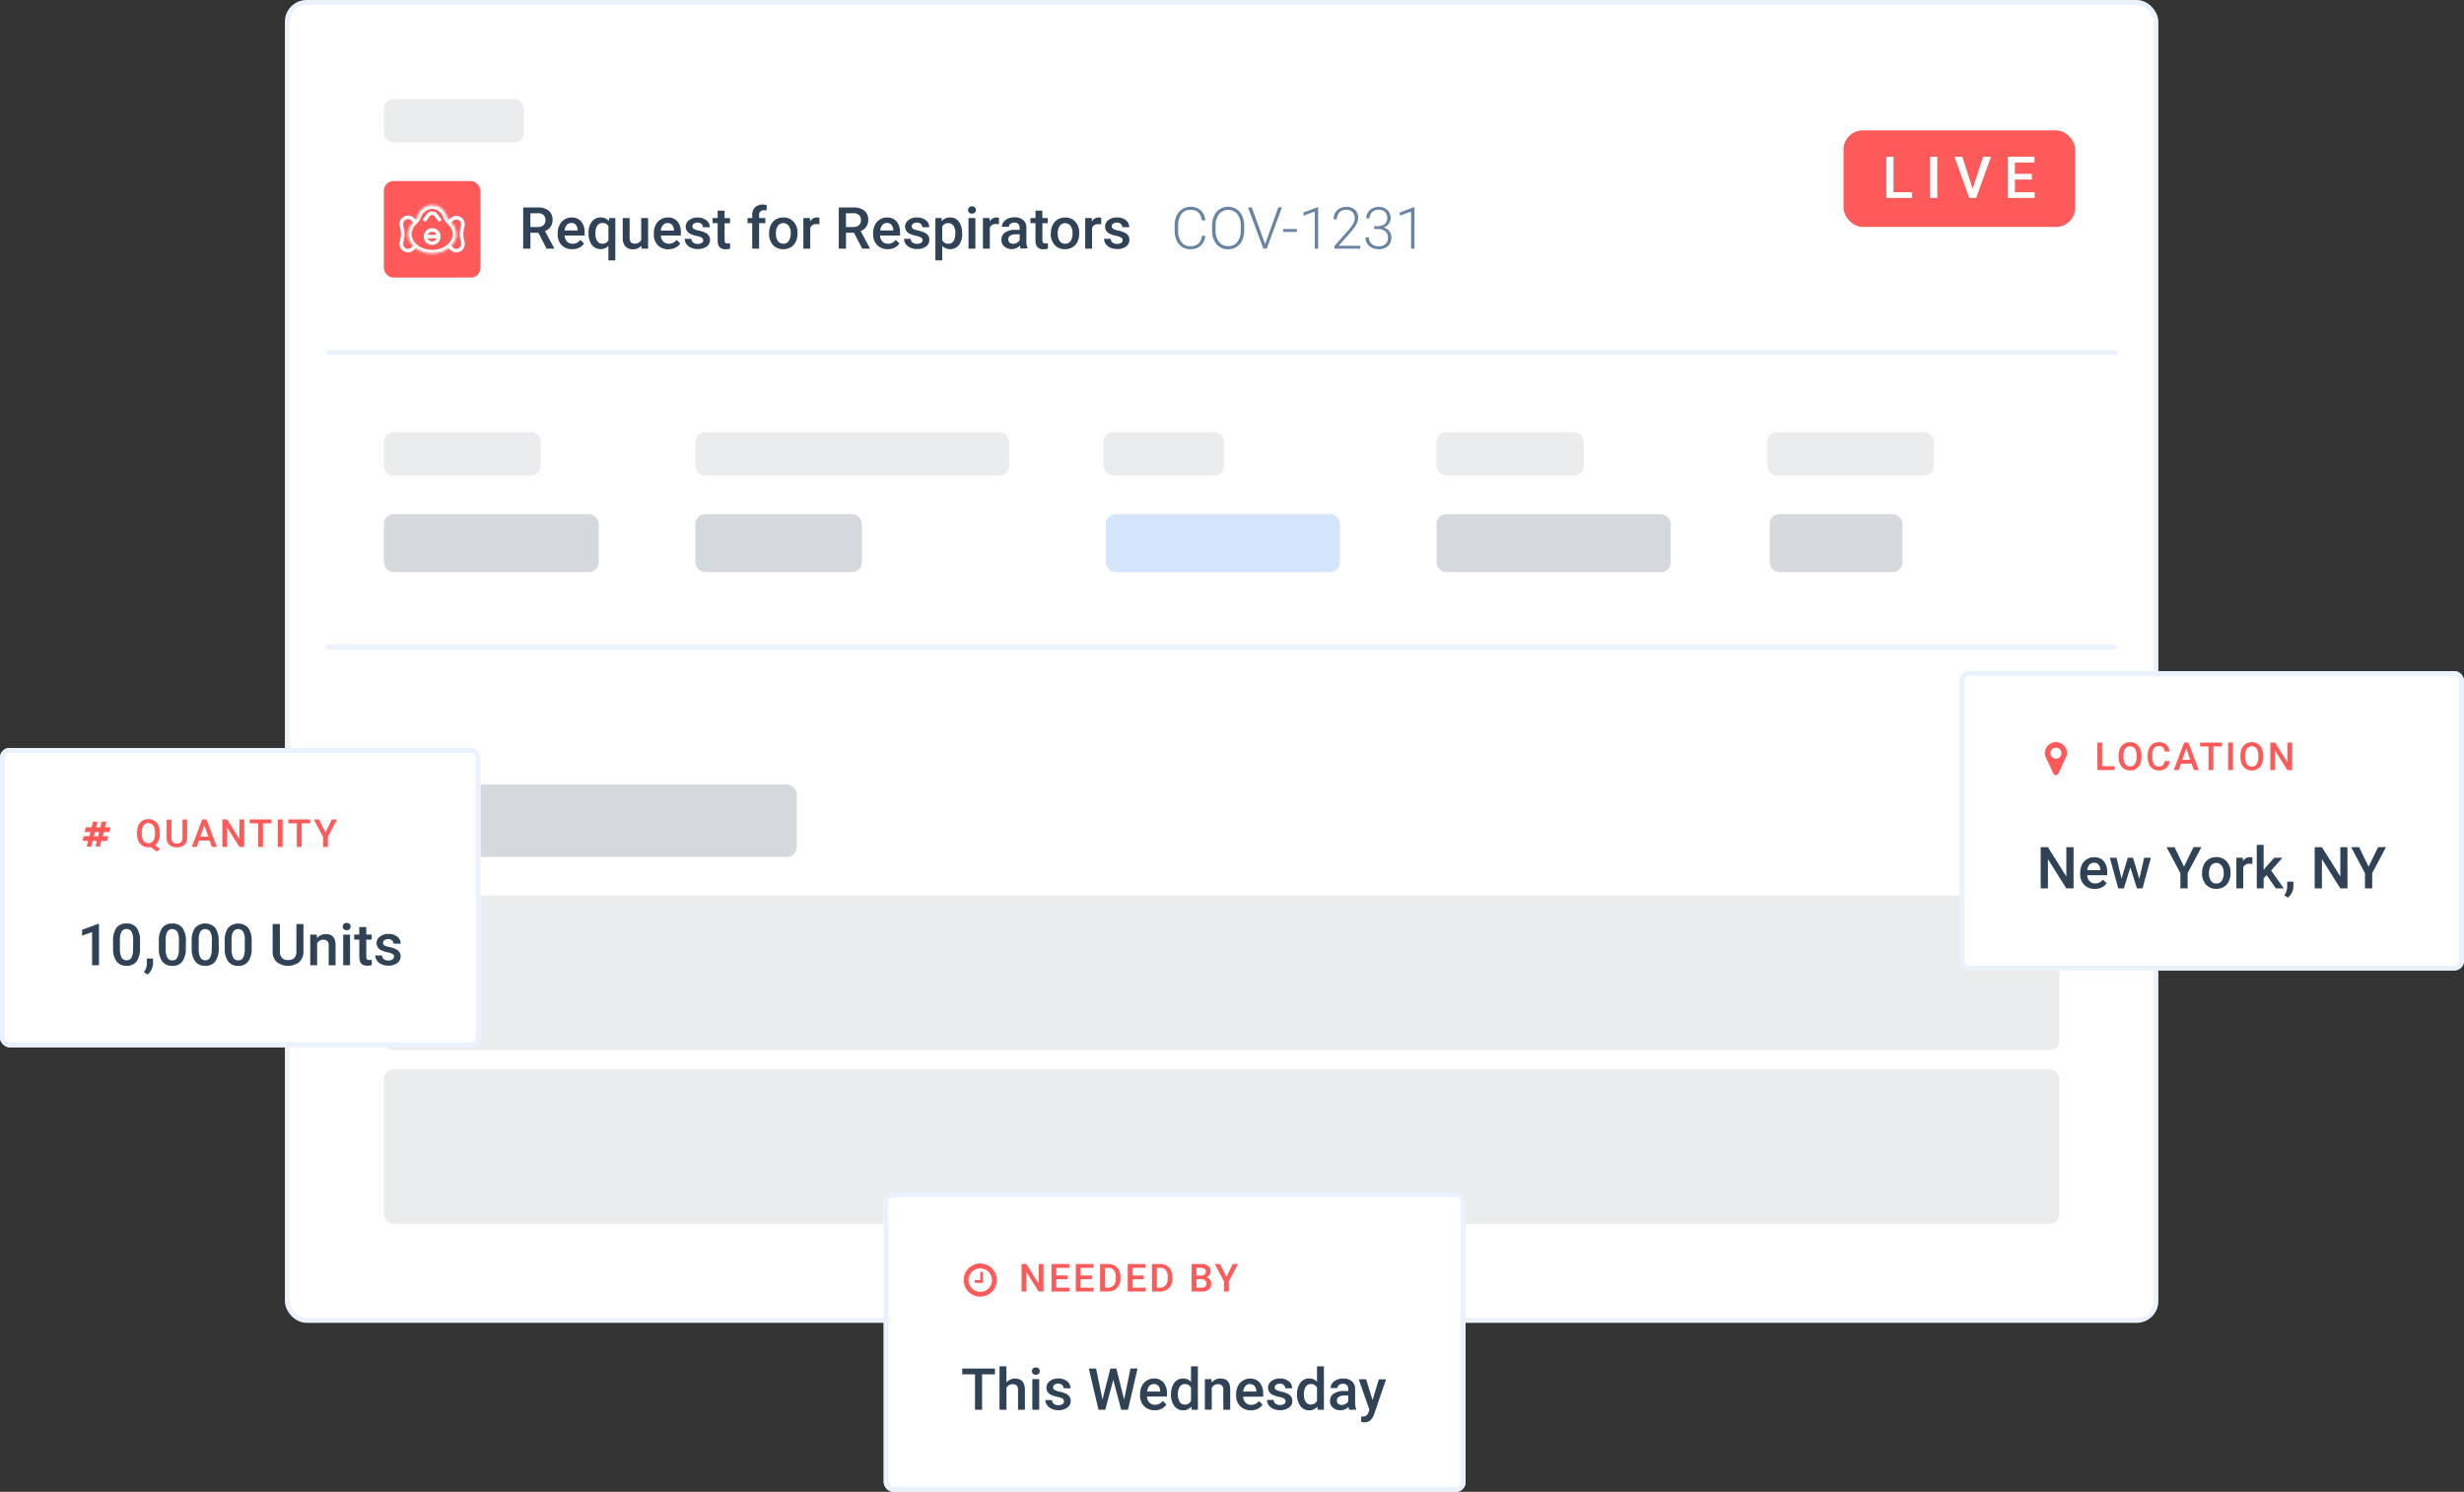 <svg xmlns="http://www.w3.org/2000/svg" xmlns:xlink="http://www.w3.org/1999/xlink" viewBox="0 0 1020.59 618"><rect x="0" y="0" width="1020.59" height="618" fill="#333333" stroke="none"/><defs><style>.cls-1,.cls-2,.cls-8{fill:#fff;}.cls-1{fill-rule:evenodd;}.cls-14,.cls-2,.cls-6{stroke:#eaf2fd;stroke-width:2px;}.cls-3{fill:#ff5a5a;}.cls-11,.cls-12,.cls-4{fill:#304256;}.cls-5{fill:#6984a3;}.cls-10,.cls-14,.cls-6,.cls-9{fill:none;}.cls-6,.cls-9{stroke-linecap:round;}.cls-7{mask:url(#mask);}.cls-10,.cls-9{stroke:#fff;stroke-width:1.5px;}.cls-9{stroke-linejoin:round;}.cls-11{opacity:0.1;}.cls-11,.cls-12,.cls-13{isolation:isolate;}.cls-12,.cls-13{opacity:0.2;}.cls-13{fill:#2f80ed;}</style><mask id="mask" x="167.5" y="83.5" width="23" height="23" maskUnits="userSpaceOnUse"><g id="path-9-inside-1"><path class="cls-1" d="M184.94,89.37a7.66,7.66,0,0,0,1.72,2.49A7.09,7.09,0,0,1,189,97c0,4.42-4.48,8-10,8s-10-3.58-10-8a7.09,7.09,0,0,1,2.34-5.14,7.66,7.66,0,0,0,1.72-2.49,6.22,6.22,0,0,1,11.88,0Z"/></g></mask></defs><title>hero-img</title><g id="Layer_2" data-name="Layer 2"><g id="Layer_1-2" data-name="Layer 1"><rect class="cls-2" x="119" y="1" width="774" height="546" rx="8"/><rect class="cls-3" x="159" y="75" width="40" height="40" rx="4"/><path class="cls-4" d="M223,96.43h-3.3V103h-3V85.94h6a7,7,0,0,1,4.56,1.32,4.68,4.68,0,0,1,1.61,3.83,4.82,4.82,0,0,1-.83,2.87,5.23,5.23,0,0,1-2.3,1.77l3.83,7.12V103h-3.17Zm-3.3-2.38h3.05a3.39,3.39,0,0,0,2.34-.75,2.67,2.67,0,0,0,.84-2.08,2.81,2.81,0,0,0-.78-2.12,3.27,3.27,0,0,0-2.32-.77H219.7ZM237,103.23a5.9,5.9,0,0,1-4.39-1.69A6.23,6.23,0,0,1,231,97v-.35a7.54,7.54,0,0,1,.73-3.39,5.57,5.57,0,0,1,2.06-2.33,5.39,5.39,0,0,1,2.95-.83,5,5,0,0,1,4,1.65,7,7,0,0,1,1.41,4.67v1.15h-8.28a3.85,3.85,0,0,0,1,2.49,3.17,3.17,0,0,0,2.32.91,3.86,3.86,0,0,0,3.19-1.58l1.54,1.46a5.16,5.16,0,0,1-2,1.77A6.34,6.34,0,0,1,237,103.23Zm-.34-10.86a2.42,2.42,0,0,0-1.9.82,4.32,4.32,0,0,0-.91,2.29h5.42v-.21a3.38,3.38,0,0,0-.76-2.16A2.37,2.37,0,0,0,236.68,92.37Zm7.11,4.18a7.54,7.54,0,0,1,1.36-4.72,4.44,4.44,0,0,1,3.68-1.74,4.16,4.16,0,0,1,3.37,1.48l.16-1.25h2.53v17.56H252v-6a4.22,4.22,0,0,1-3.23,1.31,4.39,4.39,0,0,1-3.65-1.77A7.87,7.87,0,0,1,243.79,96.55Zm2.85.25a5.41,5.41,0,0,0,.76,3.06,2.49,2.49,0,0,0,2.14,1.1,2.68,2.68,0,0,0,2.5-1.44V93.75a2.69,2.69,0,0,0-2.48-1.38,2.51,2.51,0,0,0-2.15,1.09A5.86,5.86,0,0,0,246.64,96.8Zm19,5a4.42,4.42,0,0,1-3.56,1.47A4,4,0,0,1,259,102a5.13,5.13,0,0,1-1.06-3.49V90.32h2.85V98.5c0,1.61.67,2.41,2,2.41a2.8,2.8,0,0,0,2.8-1.48V90.32h2.85V103h-2.68Zm11.24,1.47a5.94,5.94,0,0,1-4.4-1.69A6.27,6.27,0,0,1,270.82,97v-.35a7.68,7.68,0,0,1,.72-3.39,5.64,5.64,0,0,1,2.06-2.33,5.42,5.42,0,0,1,3-.83,4.93,4.93,0,0,1,4,1.65A6.93,6.93,0,0,1,282,96.41v1.15h-8.28a3.8,3.8,0,0,0,1,2.49,3.17,3.17,0,0,0,2.32.91,3.88,3.88,0,0,0,3.19-1.58l1.53,1.46a5,5,0,0,1-2,1.77A6.27,6.27,0,0,1,276.89,103.23Zm-.34-10.86a2.4,2.4,0,0,0-1.9.82,4.33,4.33,0,0,0-.92,2.29h5.43v-.21a3.44,3.44,0,0,0-.76-2.16A2.38,2.38,0,0,0,276.55,92.37Zm14.75,7.19a1.31,1.31,0,0,0-.63-1.17,6.75,6.75,0,0,0-2.08-.7,10.79,10.79,0,0,1-2.42-.77,3.25,3.25,0,0,1-2.13-3,3.37,3.37,0,0,1,1.38-2.74,5.42,5.42,0,0,1,3.51-1.1,5.66,5.66,0,0,1,3.67,1.12A3.56,3.56,0,0,1,294,94.13h-2.85a1.72,1.72,0,0,0-.61-1.36,2.31,2.31,0,0,0-1.62-.55,2.54,2.54,0,0,0-1.53.43,1.38,1.38,0,0,0-.59,1.16,1.16,1.16,0,0,0,.55,1,7.74,7.74,0,0,0,2.23.74,10.06,10.06,0,0,1,2.62.88,3.61,3.61,0,0,1,1.42,1.22,3,3,0,0,1,.47,1.73,3.31,3.31,0,0,1-1.42,2.78,6.07,6.07,0,0,1-3.71,1,6.48,6.48,0,0,1-2.78-.56,4.63,4.63,0,0,1-1.9-1.54,3.72,3.72,0,0,1-.68-2.13h2.77a2,2,0,0,0,.76,1.56,3,3,0,0,0,1.86.54,2.92,2.92,0,0,0,1.71-.42A1.34,1.34,0,0,0,291.3,99.56Zm8.86-12.32v3.08h2.24v2.11h-2.24v7.08a1.59,1.59,0,0,0,.28,1,1.38,1.38,0,0,0,1,.32,4.34,4.34,0,0,0,1-.12V103a7,7,0,0,1-1.88.27c-2.18,0-3.28-1.2-3.28-3.62V92.43h-2.08V90.32h2.08V87.24ZM311.56,103V92.43h-1.93V90.32h1.93V89.16a4.37,4.37,0,0,1,1.17-3.26A4.54,4.54,0,0,1,316,84.75a6.56,6.56,0,0,1,1.59.21l-.07,2.23a5.85,5.85,0,0,0-1.09-.09,1.83,1.83,0,0,0-2,2.1v1.12H317v2.11h-2.58V103Zm7-6.46a7.46,7.46,0,0,1,.73-3.35,5.47,5.47,0,0,1,2.08-2.3,5.88,5.88,0,0,1,3.07-.8,5.52,5.52,0,0,1,4.16,1.65,6.45,6.45,0,0,1,1.73,4.38v.67a7.53,7.53,0,0,1-.72,3.35,5.33,5.33,0,0,1-2.06,2.29,6,6,0,0,1-3.1.8,5.52,5.52,0,0,1-4.3-1.78,6.86,6.86,0,0,1-1.6-4.77Zm2.84.25a5.13,5.13,0,0,0,.81,3.07,2.65,2.65,0,0,0,2.25,1.1,2.58,2.58,0,0,0,2.24-1.12,5.62,5.62,0,0,0,.81-3.3,5,5,0,0,0-.83-3,2.78,2.78,0,0,0-4.46,0A5.59,5.59,0,0,0,321.38,96.79Zm18-3.87a7.27,7.27,0,0,0-1.16-.09,2.63,2.63,0,0,0-2.64,1.5V103h-2.84V90.32h2.72l.07,1.42a3.2,3.2,0,0,1,2.86-1.65,2.62,2.62,0,0,1,1,.16Zm14.32,3.51h-3.3V103h-3V85.94h6A7,7,0,0,1,358,87.26a4.68,4.68,0,0,1,1.61,3.83,4.76,4.76,0,0,1-.84,2.87,5.14,5.14,0,0,1-2.29,1.77l3.83,7.12V103h-3.18Zm-3.3-2.38h3a3.44,3.44,0,0,0,2.35-.75,2.67,2.67,0,0,0,.84-2.08,2.81,2.81,0,0,0-.78-2.12,3.27,3.27,0,0,0-2.32-.77h-3.13Zm17.32,9.18a5.94,5.94,0,0,1-4.4-1.69A6.27,6.27,0,0,1,361.64,97v-.35a7.68,7.68,0,0,1,.72-3.39,5.53,5.53,0,0,1,2.07-2.33,5.36,5.36,0,0,1,2.95-.83,5,5,0,0,1,4,1.65,7,7,0,0,1,1.41,4.67v1.15h-8.28a3.8,3.8,0,0,0,1,2.49,3.17,3.17,0,0,0,2.32.91,3.86,3.86,0,0,0,3.19-1.58l1.53,1.46a5,5,0,0,1-2,1.77A6.27,6.27,0,0,1,367.71,103.23Zm-.34-10.86a2.4,2.4,0,0,0-1.9.82,4.33,4.33,0,0,0-.92,2.29H370v-.21a3.44,3.44,0,0,0-.76-2.16A2.38,2.38,0,0,0,367.37,92.37Zm14.75,7.19a1.31,1.31,0,0,0-.63-1.17,6.75,6.75,0,0,0-2.08-.7,10.79,10.79,0,0,1-2.42-.77,3.25,3.25,0,0,1-2.13-3,3.37,3.37,0,0,1,1.38-2.74,5.42,5.42,0,0,1,3.51-1.1,5.66,5.66,0,0,1,3.67,1.12,3.56,3.56,0,0,1,1.41,2.92H382a1.72,1.72,0,0,0-.61-1.36,2.31,2.31,0,0,0-1.62-.55,2.54,2.54,0,0,0-1.53.43,1.38,1.38,0,0,0-.59,1.16,1.16,1.16,0,0,0,.55,1,7.74,7.74,0,0,0,2.23.74,10.29,10.29,0,0,1,2.63.88,3.58,3.58,0,0,1,1.41,1.22,3,3,0,0,1,.47,1.73,3.31,3.31,0,0,1-1.42,2.78,6.07,6.07,0,0,1-3.71,1,6.48,6.48,0,0,1-2.78-.56,4.63,4.63,0,0,1-1.9-1.54,3.72,3.72,0,0,1-.68-2.13h2.77a2,2,0,0,0,.76,1.56,3.59,3.59,0,0,0,3.58.12A1.33,1.33,0,0,0,382.12,99.56Zm16.4-2.77a7.58,7.58,0,0,1-1.34,4.7,4.66,4.66,0,0,1-6.93.37v6h-2.84V90.32H390l.12,1.29a4.16,4.16,0,0,1,3.41-1.52,4.27,4.27,0,0,1,3.63,1.73,7.73,7.73,0,0,1,1.33,4.79Zm-2.84-.25a5.24,5.24,0,0,0-.76-3,2.45,2.45,0,0,0-2.16-1.11,2.63,2.63,0,0,0-2.51,1.44v5.62a2.65,2.65,0,0,0,2.54,1.48,2.44,2.44,0,0,0,2.12-1.09A5.85,5.85,0,0,0,395.68,96.54ZM404,103h-2.84V90.32H404Zm-3-16a1.54,1.54,0,0,1,.41-1.09,1.84,1.84,0,0,1,2.39,0,1.61,1.61,0,0,1,0,2.17,1.91,1.91,0,0,1-2.39,0A1.53,1.53,0,0,1,400.94,87Zm12.77,5.89a7.27,7.27,0,0,0-1.16-.09,2.6,2.6,0,0,0-2.63,1.5V103h-2.85V90.32h2.72l.07,1.42a3.21,3.21,0,0,1,2.86-1.65,2.67,2.67,0,0,1,1,.16Zm9,10.08a4.1,4.1,0,0,1-.33-1.18,4.81,4.81,0,0,1-6.45.32,3.48,3.48,0,0,1-1.2-2.69,3.6,3.6,0,0,1,1.5-3.11,7.33,7.33,0,0,1,4.31-1.09h1.75v-.83a2.24,2.24,0,0,0-.55-1.57,2.18,2.18,0,0,0-1.68-.6,2.46,2.46,0,0,0-1.59.5,1.47,1.47,0,0,0-.62,1.23H415a3.14,3.14,0,0,1,.69-2,4.61,4.61,0,0,1,1.87-1.43,6.75,6.75,0,0,1,2.66-.51,5.28,5.28,0,0,1,3.55,1.12,3.94,3.94,0,0,1,1.36,3.14v5.72a6.49,6.49,0,0,0,.48,2.73v.2Zm-3.13-2a3.24,3.24,0,0,0,1.58-.41,2.73,2.73,0,0,0,1.13-1.1V97.05h-1.54a4.19,4.19,0,0,0-2.38.55,1.77,1.77,0,0,0-.79,1.56,1.72,1.72,0,0,0,.53,1.31A2.17,2.17,0,0,0,419.61,101Zm12.1-13.71v3.08H434v2.11h-2.24v7.08a1.59,1.59,0,0,0,.29,1,1.36,1.36,0,0,0,1,.32,4.19,4.19,0,0,0,1-.12V103a6.93,6.93,0,0,1-1.87.27c-2.19,0-3.28-1.2-3.28-3.62V92.43h-2.09V90.32h2.09V87.24Zm3.54,9.3a7.46,7.46,0,0,1,.74-3.35,5.41,5.41,0,0,1,2.08-2.3,5.88,5.88,0,0,1,3.07-.8,5.54,5.54,0,0,1,4.16,1.65A6.45,6.45,0,0,1,447,96.12v.67a7.53,7.53,0,0,1-.72,3.35,5.29,5.29,0,0,1-2.07,2.29,5.93,5.93,0,0,1-3.09.8,5.52,5.52,0,0,1-4.3-1.78,6.87,6.87,0,0,1-1.61-4.77Zm2.85.25a5.13,5.13,0,0,0,.81,3.07,2.65,2.65,0,0,0,2.25,1.1,2.58,2.58,0,0,0,2.24-1.12,5.62,5.62,0,0,0,.81-3.3,5,5,0,0,0-.83-3,2.78,2.78,0,0,0-4.46,0A5.59,5.59,0,0,0,438.1,96.79Zm18-3.87a7.36,7.36,0,0,0-1.16-.09,2.63,2.63,0,0,0-2.64,1.5V103h-2.84V90.32h2.71l.07,1.42a3.22,3.22,0,0,1,2.86-1.65,2.64,2.64,0,0,1,1,.16ZM465,99.56a1.3,1.3,0,0,0-.64-1.17,6.58,6.58,0,0,0-2.07-.7,10.72,10.72,0,0,1-2.43-.77,3.25,3.25,0,0,1-2.13-3,3.37,3.37,0,0,1,1.38-2.74,5.47,5.47,0,0,1,3.52-1.1,5.68,5.68,0,0,1,3.67,1.12,3.58,3.58,0,0,1,1.4,2.92h-2.84a1.76,1.76,0,0,0-.61-1.36,2.32,2.32,0,0,0-1.62-.55,2.55,2.55,0,0,0-1.54.43,1.37,1.37,0,0,0-.58,1.16,1.14,1.14,0,0,0,.55,1,7.74,7.74,0,0,0,2.23.74,10.19,10.19,0,0,1,2.62.88,3.68,3.68,0,0,1,1.42,1.22,3.08,3.08,0,0,1,.47,1.73,3.34,3.34,0,0,1-1.42,2.78,6.1,6.1,0,0,1-3.72,1,6.47,6.47,0,0,1-2.77-.56,4.51,4.51,0,0,1-1.9-1.54,3.72,3.72,0,0,1-.68-2.13h2.76a2,2,0,0,0,.77,1.56,3,3,0,0,0,1.86.54,2.92,2.92,0,0,0,1.71-.42A1.34,1.34,0,0,0,465,99.56Z"/><path class="cls-5" d="M499.24,97.68a6.12,6.12,0,0,1-1.94,4.13,6.34,6.34,0,0,1-4.34,1.42,6.08,6.08,0,0,1-3.37-.94,6.37,6.37,0,0,1-2.25-2.69,9.49,9.49,0,0,1-.8-4V93.4a9.69,9.69,0,0,1,.79-4,6.18,6.18,0,0,1,2.29-2.71,6.25,6.25,0,0,1,3.44-1,6.09,6.09,0,0,1,4.33,1.49,6.19,6.19,0,0,1,1.85,4.09h-1.45q-.54-4.35-4.73-4.35a4.49,4.49,0,0,0-3.7,1.74A7.54,7.54,0,0,0,488,93.46v2.09a7.59,7.59,0,0,0,1.33,4.71A4.35,4.35,0,0,0,493,102a4.83,4.83,0,0,0,3.41-1.08,5.26,5.26,0,0,0,1.42-3.26Zm16.11-2.29a9.77,9.77,0,0,1-.82,4.14,6.15,6.15,0,0,1-2.32,2.74,6.37,6.37,0,0,1-3.49,1,6.08,6.08,0,0,1-4.83-2.13,8.55,8.55,0,0,1-1.84-5.78V93.57a9.79,9.79,0,0,1,.82-4.13,6.38,6.38,0,0,1,2.34-2.76,6.38,6.38,0,0,1,9.29,2.66,9.67,9.67,0,0,1,.85,4Zm-1.44-1.85a7.56,7.56,0,0,0-1.39-4.83,5,5,0,0,0-7.62,0,7.56,7.56,0,0,0-1.41,4.88v1.78a7.55,7.55,0,0,0,1.41,4.82,4.62,4.62,0,0,0,3.82,1.77,4.57,4.57,0,0,0,3.82-1.75,7.78,7.78,0,0,0,1.37-4.88Zm10,7.35.09.36.11-.36,5.37-15H531L524.67,103h-1.38l-6.36-17.06h1.57Zm13.26-4.83h-5.62V94.88h5.62Zm8.81,6.94h-1.41V87.63l-4.64,1.72V88l5.81-2.16h.24Zm17.47,0H552.72v-1.08l5.85-6.63a15.58,15.58,0,0,0,2-2.77,4.64,4.64,0,0,0,.56-2.12,3.42,3.42,0,0,0-.95-2.55,3.49,3.49,0,0,0-2.61-.95A3.72,3.72,0,0,0,554.8,88a3.94,3.94,0,0,0-1.06,2.86h-1.39a5.42,5.42,0,0,1,.64-2.63,4.84,4.84,0,0,1,1.85-1.85,5.55,5.55,0,0,1,2.75-.68,5.12,5.12,0,0,1,3.65,1.23,4.34,4.34,0,0,1,1.33,3.36,5.68,5.68,0,0,1-.75,2.61,20,20,0,0,1-2.62,3.54l-4.75,5.38h9Zm5.74-9.29h1.46a4.92,4.92,0,0,0,2.1-.42,3.22,3.22,0,0,0,1.38-1.18,3.11,3.11,0,0,0,.48-1.72,3.48,3.48,0,0,0-.93-2.57A3.63,3.63,0,0,0,571,86.9a3.8,3.8,0,0,0-2.69,1,3.28,3.28,0,0,0-1,2.54h-1.4a4.52,4.52,0,0,1,2.52-4.11,5.68,5.68,0,0,1,2.62-.6A5.12,5.12,0,0,1,574.64,87,4.54,4.54,0,0,1,576,90.44a3.7,3.7,0,0,1-.78,2.27,4.71,4.71,0,0,1-2.14,1.55,4.37,4.37,0,0,1,2.42,1.53,4.12,4.12,0,0,1,.82,2.58,4.62,4.62,0,0,1-1.43,3.53,5.37,5.37,0,0,1-3.82,1.33,6.48,6.48,0,0,1-2.8-.6,4.48,4.48,0,0,1-2.66-4.26H567a3.42,3.42,0,0,0,1.14,2.66,4.21,4.21,0,0,0,2.92,1,4,4,0,0,0,2.82-.92,3.51,3.51,0,0,0,1-2.71,3.19,3.19,0,0,0-1.1-2.62,5,5,0,0,0-3.22-.9h-1.41ZM585.88,103h-1.41V87.63l-4.64,1.72V88l5.81-2.16h.24Z"/><line class="cls-6" x1="136" y1="146" x2="876" y2="146"/><line class="cls-6" x1="136" y1="268" x2="876" y2="268"/><g class="cls-7"><path class="cls-8" d="M171.34,91.86l-1-1.09Zm13.6-2.49,1.38-.59Zm.69,3.57A5.61,5.61,0,0,1,187.5,97h3a8.59,8.59,0,0,0-2.8-6.23ZM187.5,97c0,3.29-3.48,6.5-8.5,6.5v3c6,0,11.5-4,11.5-9.5Zm-8.5,6.5c-5,0-8.5-3.21-8.5-6.5h-3c0,5.54,5.48,9.5,11.5,9.5ZM170.5,97a5.61,5.61,0,0,1,1.87-4.06l-2.07-2.17A8.59,8.59,0,0,0,167.5,97Zm3.94-7A5.16,5.16,0,0,1,179,86.5v-3a8.14,8.14,0,0,0-7.32,5.28ZM179,86.5A5.16,5.16,0,0,1,183.56,90l2.76-1.17A8.14,8.14,0,0,0,179,83.5Zm-6.63,6.44a9,9,0,0,0,2.07-3l-2.76-1.17a5.88,5.88,0,0,1-1.38,2Zm15.33-2.17a5.88,5.88,0,0,1-1.38-2L183.56,90a9,9,0,0,0,2.07,3Z"/></g><path class="cls-9" d="M176,91l1.4-1.87a2,2,0,0,1,3.2,0L182,91"/><circle class="cls-10" cx="179" cy="98" r="2.75"/><path class="cls-10" d="M172,102l-1.05,1a2.75,2.75,0,0,1-3.9,0h0a2.76,2.76,0,0,1-.76-2.5l.4-2a8.29,8.29,0,0,0,0-3.14l-.4-2a2.76,2.76,0,0,1,.76-2.5h0a2.75,2.75,0,0,1,3.9,0L172,92"/><path class="cls-10" d="M186,102l1.05,1a2.75,2.75,0,0,0,3.9,0h0a2.76,2.76,0,0,0,.76-2.5l-.4-2a8.29,8.29,0,0,1,0-3.14l.4-2A2.76,2.76,0,0,0,191,91h0a2.75,2.75,0,0,0-3.9,0L186,92"/><path class="cls-10" d="M177,98h4"/><rect class="cls-11" x="159" y="41" width="58" height="18" rx="4"/><rect class="cls-11" x="159" y="179" width="65" height="18" rx="4"/><rect class="cls-12" x="159" y="213" width="89" height="24" rx="4"/><rect class="cls-12" x="288" y="213" width="69" height="24" rx="4"/><rect class="cls-12" x="595" y="213" width="97" height="24" rx="4"/><rect class="cls-12" x="733" y="213" width="55" height="24" rx="4"/><rect class="cls-11" x="288" y="179" width="130" height="18" rx="4"/><rect class="cls-11" x="457" y="179" width="50" height="18" rx="4"/><rect class="cls-13" x="458" y="213" width="97" height="24" rx="4"/><rect class="cls-11" x="595" y="179" width="61" height="18" rx="4"/><rect class="cls-11" x="732" y="179" width="69" height="18" rx="4"/><rect class="cls-11" x="159" y="371" width="694" height="64" rx="4"/><rect class="cls-12" x="159" y="325" width="171" height="30" rx="4"/><rect class="cls-11" x="159" y="443" width="694" height="64" rx="4"/><rect class="cls-8" x="366.04" y="494" width="241" height="124" rx="4"/><rect class="cls-14" x="367.04" y="495" width="239" height="122" rx="3"/><path class="cls-3" d="M432.21,535h-2l-5.07-8.07V535h-2V523.63h2l5.08,8.1v-8.1h2Zm10-5.08h-4.67v3.5H443V535h-7.44V523.63h7.38v1.59h-5.4v3.14h4.67Zm10.05,0h-4.68v3.5H453V535H445.6V523.63H453v1.59h-5.41v3.14h4.68Zm3.39,5.08V523.63H459a5.25,5.25,0,0,1,2.68.67,4.55,4.55,0,0,1,1.81,1.9,6.05,6.05,0,0,1,.64,2.83v.57a6.05,6.05,0,0,1-.65,2.85,4.59,4.59,0,0,1-1.84,1.89,5.5,5.5,0,0,1-2.72.66Zm2-9.78v8.2h1.29a2.94,2.94,0,0,0,2.38-1,4.21,4.21,0,0,0,.85-2.79V529a4.31,4.31,0,0,0-.8-2.82,2.83,2.83,0,0,0-2.34-1Zm16.13,4.7h-4.68v3.5h5.47V535H467.1V523.63h7.38v1.59h-5.41v3.14h4.68Zm3.39,5.08V523.63h3.36a5.25,5.25,0,0,1,2.68.67,4.55,4.55,0,0,1,1.81,1.9,6.05,6.05,0,0,1,.64,2.83v.57a6.05,6.05,0,0,1-.65,2.85,4.59,4.59,0,0,1-1.84,1.89,5.5,5.5,0,0,1-2.72.66Zm2-9.78v8.2h1.29a2.94,2.94,0,0,0,2.38-1,4.21,4.21,0,0,0,.85-2.79V529a4.31,4.31,0,0,0-.8-2.82,2.83,2.83,0,0,0-2.34-1ZM493.58,535V523.63h3.9a4.73,4.73,0,0,1,2.94.77,2.72,2.72,0,0,1,1,2.3,2.42,2.42,0,0,1-.43,1.41,2.69,2.69,0,0,1-1.23,1,2.46,2.46,0,0,1,1.42.94,2.71,2.71,0,0,1,.51,1.66,3,3,0,0,1-1,2.46,4.46,4.46,0,0,1-2.94.86Zm2-5.13v3.55h2.19a2.13,2.13,0,0,0,1.46-.46,1.82,1.82,0,0,0-1.29-3.09Zm0-1.46h1.94a2.19,2.19,0,0,0,1.43-.41,1.44,1.44,0,0,0,.53-1.19,1.46,1.46,0,0,0-.49-1.22,2.4,2.4,0,0,0-1.49-.37h-1.92ZM508,529l2.62-5.39h2.18l-3.81,7.18V535h-2v-4.19l-3.82-7.18h2.19Z"/><path class="cls-4" d="M412.1,569.33h-5.32V584h-2.94V569.33h-5.28v-2.39H412.1Zm4.78,3.37a4.47,4.47,0,0,1,3.53-1.61q4.05,0,4.11,4.62V584h-2.85v-8.18a2.48,2.48,0,0,0-.57-1.85,2.29,2.29,0,0,0-1.67-.55,2.74,2.74,0,0,0-2.55,1.52V584H414V566h2.85ZM430.44,584h-2.85V571.32h2.85Zm-3-16a1.54,1.54,0,0,1,.41-1.09,1.61,1.61,0,0,1,1.2-.44,1.57,1.57,0,0,1,1.19.44,1.58,1.58,0,0,1,0,2.17,1.6,1.6,0,0,1-1.19.42,1.64,1.64,0,0,1-1.2-.42A1.53,1.53,0,0,1,427.41,568Zm13.25,12.52a1.29,1.29,0,0,0-.64-1.16,6.58,6.58,0,0,0-2.07-.7,10.72,10.72,0,0,1-2.43-.77,3.25,3.25,0,0,1-2.13-3,3.37,3.37,0,0,1,1.38-2.74,5.47,5.47,0,0,1,3.52-1.1,5.68,5.68,0,0,1,3.67,1.12,3.58,3.58,0,0,1,1.4,2.92h-2.84a1.76,1.76,0,0,0-.61-1.36,2.32,2.32,0,0,0-1.62-.55,2.55,2.55,0,0,0-1.54.43,1.37,1.37,0,0,0-.58,1.16,1.14,1.14,0,0,0,.55,1,7.74,7.74,0,0,0,2.23.74,10.19,10.19,0,0,1,2.62.88,3.68,3.68,0,0,1,1.42,1.22,3.08,3.08,0,0,1,.47,1.73,3.34,3.34,0,0,1-1.42,2.78,6.1,6.1,0,0,1-3.72,1.05,6.47,6.47,0,0,1-2.77-.56,4.51,4.51,0,0,1-1.9-1.54A3.72,3.72,0,0,1,433,580h2.76a2,2,0,0,0,.77,1.56,3,3,0,0,0,1.86.54,2.92,2.92,0,0,0,1.71-.42A1.34,1.34,0,0,0,440.66,580.55Zm24.92-.77,2.63-12.84h2.94L467.21,584h-2.83l-3.25-12.46L457.81,584H455L451,566.94H454l2.65,12.82,3.26-12.82h2.48Zm12.67,4.45a5.92,5.92,0,0,1-4.39-1.69,6.23,6.23,0,0,1-1.68-4.55v-.35a7.54,7.54,0,0,1,.73-3.39,5.57,5.57,0,0,1,2.06-2.33,5.39,5.39,0,0,1,2.95-.83,5,5,0,0,1,4,1.65,7,7,0,0,1,1.42,4.67v1.15h-8.29a3.85,3.85,0,0,0,1,2.49,3.17,3.17,0,0,0,2.32.91,3.86,3.86,0,0,0,3.19-1.58l1.54,1.46a5.16,5.16,0,0,1-2,1.77A6.31,6.31,0,0,1,478.25,584.23Zm-.34-10.86a2.42,2.42,0,0,0-1.9.82,4.32,4.32,0,0,0-.91,2.29h5.42v-.21a3.38,3.38,0,0,0-.76-2.16A2.37,2.37,0,0,0,477.91,573.37Zm7.11,4.2a7.54,7.54,0,0,1,1.36-4.7,4.35,4.35,0,0,1,3.65-1.78,4.14,4.14,0,0,1,3.26,1.4V566h2.84v18h-2.57l-.15-1.31a4.18,4.18,0,0,1-3.41,1.54,4.35,4.35,0,0,1-3.61-1.79A7.85,7.85,0,0,1,485,577.57Zm2.85.24a5.39,5.39,0,0,0,.74,3,2.45,2.45,0,0,0,2.12,1.07,2.71,2.71,0,0,0,2.56-1.55v-5.42a2.67,2.67,0,0,0-2.54-1.52,2.43,2.43,0,0,0-2.13,1.1A5.84,5.84,0,0,0,487.87,577.81Zm13.88-6.49.08,1.47a4.53,4.53,0,0,1,3.69-1.7q4,0,4,4.53V584H506.7v-8.21a2.6,2.6,0,0,0-.52-1.79,2.19,2.19,0,0,0-1.7-.58,2.74,2.74,0,0,0-2.57,1.56v9h-2.85V571.32Zm16.3,12.91a5.94,5.94,0,0,1-4.4-1.69A6.27,6.27,0,0,1,512,578v-.35a7.68,7.68,0,0,1,.72-3.39,5.64,5.64,0,0,1,2.06-2.33,5.42,5.42,0,0,1,3-.83,4.93,4.93,0,0,1,4,1.65,6.93,6.93,0,0,1,1.42,4.67v1.15h-8.28a3.8,3.8,0,0,0,1,2.49,3.17,3.17,0,0,0,2.32.91,3.88,3.88,0,0,0,3.19-1.58l1.53,1.46a5,5,0,0,1-2,1.77A6.27,6.27,0,0,1,518.05,584.23Zm-.34-10.86a2.4,2.4,0,0,0-1.9.82,4.33,4.33,0,0,0-.92,2.29h5.43v-.21a3.44,3.44,0,0,0-.76-2.16A2.38,2.38,0,0,0,517.71,573.37Zm14.75,7.18a1.3,1.3,0,0,0-.63-1.16,6.75,6.75,0,0,0-2.08-.7,10.79,10.79,0,0,1-2.42-.77,3.25,3.25,0,0,1-2.13-3,3.37,3.37,0,0,1,1.38-2.74,5.42,5.42,0,0,1,3.51-1.1,5.66,5.66,0,0,1,3.67,1.12,3.56,3.56,0,0,1,1.41,2.92h-2.85a1.72,1.72,0,0,0-.61-1.36,2.31,2.31,0,0,0-1.62-.55,2.54,2.54,0,0,0-1.53.43,1.38,1.38,0,0,0-.59,1.16,1.16,1.16,0,0,0,.55,1,7.74,7.74,0,0,0,2.23.74,10.29,10.29,0,0,1,2.63.88,3.65,3.65,0,0,1,1.41,1.22,3,3,0,0,1,.47,1.73,3.31,3.31,0,0,1-1.42,2.78,6.07,6.07,0,0,1-3.71,1.05,6.48,6.48,0,0,1-2.78-.56,4.63,4.63,0,0,1-1.9-1.54,3.72,3.72,0,0,1-.68-2.13h2.77a2,2,0,0,0,.76,1.56,3.59,3.59,0,0,0,3.58.12A1.36,1.36,0,0,0,532.46,580.55Zm4.76-3a7.48,7.48,0,0,1,1.36-4.7,4.33,4.33,0,0,1,3.64-1.78,4.12,4.12,0,0,1,3.26,1.4V566h2.85v18h-2.58l-.14-1.31a4.2,4.2,0,0,1-3.41,1.54,4.32,4.32,0,0,1-3.61-1.79A7.85,7.85,0,0,1,537.22,577.57Zm2.85.24a5.31,5.31,0,0,0,.74,3,2.44,2.44,0,0,0,2.12,1.07,2.69,2.69,0,0,0,2.55-1.55v-5.42a2.65,2.65,0,0,0-2.53-1.52,2.43,2.43,0,0,0-2.13,1.1A5.84,5.84,0,0,0,540.07,577.81ZM558.88,584a4.1,4.1,0,0,1-.33-1.18,4.81,4.81,0,0,1-6.45.32,3.49,3.49,0,0,1-1.21-2.69,3.6,3.6,0,0,1,1.5-3.11,7.37,7.37,0,0,1,4.32-1.09h1.74v-.83a2.2,2.2,0,0,0-.55-1.57,2.14,2.14,0,0,0-1.67-.6,2.51,2.51,0,0,0-1.6.5A1.5,1.5,0,0,0,554,575h-2.85a3.09,3.09,0,0,1,.7-2,4.61,4.61,0,0,1,1.87-1.43,6.71,6.71,0,0,1,2.66-.51,5.28,5.28,0,0,1,3.55,1.12,4,4,0,0,1,1.36,3.14v5.72a6.49,6.49,0,0,0,.48,2.73v.2Zm-3.13-2a3.24,3.24,0,0,0,1.58-.41,2.7,2.7,0,0,0,1.12-1.1v-2.39h-1.53a4.16,4.16,0,0,0-2.38.55,1.77,1.77,0,0,0-.8,1.56,1.7,1.7,0,0,0,.54,1.31A2.17,2.17,0,0,0,555.75,582Zm12.78-2,2.58-8.6h3l-5,14.6q-1.17,3.2-3.94,3.2a5.08,5.08,0,0,1-1.37-.21v-2.2l.54,0a2.65,2.65,0,0,0,1.61-.4,2.48,2.48,0,0,0,.87-1.31l.41-1.09-4.45-12.62h3.07Z"/><path class="cls-3" d="M407.18,527.14a.28.28,0,0,0-.29-.28h-.57a.28.28,0,0,0-.29.28v3.15h-2a.27.27,0,0,0-.28.28v.57a.28.28,0,0,0,.28.29h2.86a.29.29,0,0,0,.29-.29Zm3.71,3.15a4.86,4.86,0,1,1-4.86-4.86A4.86,4.86,0,0,1,410.89,530.29Zm2,0a6.86,6.86,0,1,0-6.86,6.85A6.86,6.86,0,0,0,412.89,530.29Z"/><rect class="cls-8" x="811.59" y="278" width="209" height="124" rx="4"/><rect class="cls-14" x="812.59" y="279" width="207" height="122" rx="3"/><path class="cls-3" d="M870.72,317.42h5.16V319h-7.14V307.63h2ZM887,313.61a7.14,7.14,0,0,1-.58,2.94,4.37,4.37,0,0,1-1.66,1.93,4.51,4.51,0,0,1-2.47.68,4.61,4.61,0,0,1-2.47-.68,4.52,4.52,0,0,1-1.67-1.93,6.7,6.7,0,0,1-.59-2.88V313a7,7,0,0,1,.58-2.94,4.49,4.49,0,0,1,1.67-1.94,4.84,4.84,0,0,1,4.93,0,4.29,4.29,0,0,1,1.66,1.92A7,7,0,0,1,887,313Zm-2-.59a5,5,0,0,0-.72-2.9,2.52,2.52,0,0,0-4,0,4.84,4.84,0,0,0-.73,2.83v.66a5,5,0,0,0,.72,2.9,2.37,2.37,0,0,0,2,1,2.31,2.31,0,0,0,2-1,5.05,5.05,0,0,0,.71-2.92Zm13.62,2.28a4.1,4.1,0,0,1-1.34,2.84,4.58,4.58,0,0,1-3.12,1,4.52,4.52,0,0,1-2.39-.64,4.36,4.36,0,0,1-1.6-1.84,6.6,6.6,0,0,1-.58-2.76v-1.06a6.7,6.7,0,0,1,.57-2.84,4.37,4.37,0,0,1,1.63-1.89,4.61,4.61,0,0,1,2.47-.66,4.41,4.41,0,0,1,3,1,4.28,4.28,0,0,1,1.33,2.89h-2a2.85,2.85,0,0,0-.72-1.76,2.67,2.67,0,0,0-3.67.4,4.66,4.66,0,0,0-.7,2.75v1a5,5,0,0,0,.66,2.81,2.18,2.18,0,0,0,1.93,1,2.54,2.54,0,0,0,1.75-.52,2.77,2.77,0,0,0,.75-1.74Zm9.15,1.05h-4.41l-.92,2.65h-2.06l4.3-11.37h1.77L910.76,319h-2.07Zm-3.86-1.59h3.3L905.56,310Zm16.43-5.54h-3.55V319h-2v-9.78h-3.52v-1.59h9Zm4.58,9.78h-2V307.63h2Zm12.51-5.39a7,7,0,0,1-.58,2.94,4.31,4.31,0,0,1-1.66,1.93,4.5,4.5,0,0,1-2.46.68,4.56,4.56,0,0,1-2.47-.68,4.39,4.39,0,0,1-1.67-1.93,6.7,6.7,0,0,1-.6-2.88V313a7,7,0,0,1,.59-2.94,4.41,4.41,0,0,1,1.66-1.94,4.56,4.56,0,0,1,2.47-.68,4.49,4.49,0,0,1,2.46.67,4.37,4.37,0,0,1,1.67,1.92,7,7,0,0,1,.59,2.92Zm-2-.59a5,5,0,0,0-.72-2.9,2.32,2.32,0,0,0-2-1,2.36,2.36,0,0,0-2,1A4.84,4.84,0,0,0,930,313v.66a5,5,0,0,0,.72,2.9,2.37,2.37,0,0,0,2,1,2.3,2.3,0,0,0,2-1,5,5,0,0,0,.71-2.92Zm14,6h-2l-5.07-8.07V319h-2V307.63h2l5.09,8.1v-8.1h2Z"/><path class="cls-4" d="M858.86,368h-3l-7.61-12.11V368h-3V350.94h3l7.63,12.15V350.94h3Zm8.81.23a5.94,5.94,0,0,1-4.4-1.69A6.27,6.27,0,0,1,861.6,362v-.35a7.68,7.68,0,0,1,.72-3.39,5.59,5.59,0,0,1,2.07-2.33,5.36,5.36,0,0,1,3-.83,5,5,0,0,1,4,1.65,7,7,0,0,1,1.41,4.67v1.15h-8.28a3.8,3.8,0,0,0,1,2.49,3.17,3.17,0,0,0,2.32.91,3.86,3.86,0,0,0,3.19-1.58l1.53,1.46a5.06,5.06,0,0,1-2,1.77A6.34,6.34,0,0,1,867.67,368.23Zm-.34-10.86a2.4,2.4,0,0,0-1.9.82,4.25,4.25,0,0,0-.91,2.29h5.42v-.21a3.44,3.44,0,0,0-.76-2.16A2.38,2.38,0,0,0,867.33,357.37Zm18.78,6.7,2-8.75h2.78L887.45,368h-2.34l-2.72-8.71L879.71,368h-2.34l-3.47-12.68h2.78l2.05,8.66,2.6-8.66h2.15ZM904.63,359l3.92-8.08h3.29l-5.72,10.78V368h-3v-6.28l-5.73-10.78h3.29Zm7.48,2.52a7.46,7.46,0,0,1,.73-3.35,5.47,5.47,0,0,1,2.08-2.3,5.88,5.88,0,0,1,3.07-.8,5.52,5.52,0,0,1,4.16,1.65,6.45,6.45,0,0,1,1.73,4.38v.67a7.53,7.53,0,0,1-.72,3.35,5.33,5.33,0,0,1-2.06,2.29,6,6,0,0,1-3.1.8,5.52,5.52,0,0,1-4.3-1.78,6.86,6.86,0,0,1-1.6-4.77Zm2.84.25a5.13,5.13,0,0,0,.81,3.07A2.65,2.65,0,0,0,918,366a2.58,2.58,0,0,0,2.24-1.12,5.62,5.62,0,0,0,.81-3.3,5,5,0,0,0-.83-3,2.78,2.78,0,0,0-4.46,0A5.59,5.59,0,0,0,915,361.79Zm18-3.87a7.27,7.27,0,0,0-1.16-.09,2.63,2.63,0,0,0-2.64,1.5V368H926.3V355.32H929l.07,1.42a3.2,3.2,0,0,1,2.85-1.65,2.64,2.64,0,0,1,1,.16Zm5.92,4.64-1.27,1.3V368h-2.84V350h2.84v10.38l.89-1.11,3.51-3.95h3.42l-4.71,5.29,5.21,7.39h-3.29Zm8.82,9.28-1.53-.91a7.92,7.92,0,0,0,.92-1.86,5,5,0,0,0,.27-1.61v-2.21h2.57v2.05a5.7,5.7,0,0,1-.63,2.48A6.11,6.11,0,0,1,947.68,371.84ZM972.34,368h-3l-7.6-12.11V368h-3V350.94h3l7.63,12.15V350.94h2.94Zm8.74-9,3.93-8.08h3.28l-5.72,10.78V368h-3v-6.28l-5.73-10.78h3.3Z"/><path class="cls-3" d="M853.87,312a2.29,2.29,0,1,1-2.28-2.29A2.29,2.29,0,0,1,853.87,312Zm2.29,0a4.57,4.57,0,1,0-9.14,0,3.79,3.79,0,0,0,.29,1.6l3.26,6.91a1.14,1.14,0,0,0,2,0l3.25-6.91A3.65,3.65,0,0,0,856.16,312Z"/><rect class="cls-3" x="763.59" y="54" width="96" height="40" rx="8"/><path class="cls-8" d="M784.28,79.63H792V82H781.32V64.94h3ZM802.43,82h-2.95V64.94h2.95Zm14.66-3.71,4.34-13.35h3.25L818.54,82h-2.87l-6.12-17.06h3.25Zm24.5-3.91h-7v5.25h8.19V82H831.62V64.94h11.07v2.39h-8.11V72h7Z"/><rect class="cls-8" y="309.84" width="199" height="124" rx="4"/><rect class="cls-14" x="1" y="310.84" width="197" height="122" rx="3"/><path class="cls-3" d="M66.2,345.45a7.08,7.08,0,0,1-.52,2.81,4.59,4.59,0,0,1-1.43,1.87l2,1.53-1.28,1.15L62.5,350.9a4.77,4.77,0,0,1-1,.1,4.4,4.4,0,0,1-4.14-2.6,6.89,6.89,0,0,1-.59-2.88v-.64a7,7,0,0,1,.59-2.94A4.44,4.44,0,0,1,59,340a4.55,4.55,0,0,1,2.46-.68,4.65,4.65,0,0,1,2.48.67,4.37,4.37,0,0,1,1.66,1.93,6.93,6.93,0,0,1,.6,2.91Zm-2-.59a4.92,4.92,0,0,0-.72-2.91,2.52,2.52,0,0,0-4,0,4.86,4.86,0,0,0-.73,2.83v.66a5,5,0,0,0,.72,2.89,2.52,2.52,0,0,0,4,0,5.09,5.09,0,0,0,.71-2.93Zm13.31-5.39v7.6A3.7,3.7,0,0,1,76.36,350,4.42,4.42,0,0,1,73.27,351a4.47,4.47,0,0,1-3.1-1,3.74,3.74,0,0,1-1.15-2.9v-7.59h2v7.61a2.39,2.39,0,0,0,.58,1.74,2.26,2.26,0,0,0,1.7.6q2.28,0,2.28-2.4v-7.55Zm9.32,8.73H82.43l-.92,2.64H79.45l4.3-11.37h1.77l4.31,11.37H87.77ZM83,346.6h3.3l-1.65-4.72Zm18.17,4.24h-2l-5.07-8.07v8.07h-2V339.47h2l5.09,8.1v-8.1h2Zm11.32-9.78h-3.55v9.78h-2v-9.78h-3.52v-1.59h9Zm4.59,9.78h-2V339.47h2Zm11.41-9.78h-3.55v9.78h-2v-9.78h-3.52v-1.59h9Zm6.33,3.8,2.62-5.39h2.19l-3.81,7.19v4.18h-2v-4.18L130,339.47h2.2Z"/><path class="cls-4" d="M41,399.84H38.15v-13.7L34,387.57v-2.4l6.66-2.45H41Zm17-7.18a9.31,9.31,0,0,1-1.38,5.55,4.85,4.85,0,0,1-4.19,1.87,5,5,0,0,1-4.17-1.82,8.94,8.94,0,0,1-1.43-5.4v-2.95a9.2,9.2,0,0,1,1.37-5.52,4.92,4.92,0,0,1,4.21-1.84,4.89,4.89,0,0,1,4.17,1.79A8.85,8.85,0,0,1,58,389.71Zm-2.85-3.19a7.25,7.25,0,0,0-.65-3.51,2.5,2.5,0,0,0-4.14-.06,6.55,6.55,0,0,0-.69,3.3v3.87a7.34,7.34,0,0,0,.67,3.56,2.23,2.23,0,0,0,2.09,1.17,2.2,2.2,0,0,0,2-1.07,7,7,0,0,0,.69-3.4Zm6,14.22-1.53-.92a8.42,8.42,0,0,0,.93-1.86,5.17,5.17,0,0,0,.26-1.61v-2.21h2.57v2.05a5.74,5.74,0,0,1-.63,2.49A6.21,6.21,0,0,1,61.14,403.69Zm15.81-11a9.31,9.31,0,0,1-1.38,5.55,4.83,4.83,0,0,1-4.18,1.87,5,5,0,0,1-4.18-1.82,9,9,0,0,1-1.42-5.4v-2.95a9.13,9.13,0,0,1,1.37-5.52,4.9,4.9,0,0,1,4.2-1.84,4.92,4.92,0,0,1,4.18,1.79A8.85,8.85,0,0,1,77,389.71Zm-2.84-3.19a7.12,7.12,0,0,0-.66-3.51,2.5,2.5,0,0,0-4.14-.06,6.65,6.65,0,0,0-.69,3.3v3.87a7.34,7.34,0,0,0,.67,3.56,2.24,2.24,0,0,0,2.1,1.17,2.18,2.18,0,0,0,2-1.07,7.05,7.05,0,0,0,.7-3.4Zm16.48,3.19a9.31,9.31,0,0,1-1.38,5.55A4.83,4.83,0,0,1,85,400.08a4.93,4.93,0,0,1-4.17-1.82,8.94,8.94,0,0,1-1.43-5.4v-2.95a9.13,9.13,0,0,1,1.37-5.52,5.74,5.74,0,0,1,8.38-.05,8.85,8.85,0,0,1,1.41,5.37Zm-2.84-3.19a7.12,7.12,0,0,0-.66-3.51A2.5,2.5,0,0,0,83,385.9a6.77,6.77,0,0,0-.69,3.3v3.87a7.34,7.34,0,0,0,.67,3.56A2.25,2.25,0,0,0,85,397.8a2.18,2.18,0,0,0,2-1.07,7.05,7.05,0,0,0,.7-3.4Zm16.48,3.19a9.31,9.31,0,0,1-1.38,5.55,4.83,4.83,0,0,1-4.18,1.87,4.93,4.93,0,0,1-4.17-1.82,8.94,8.94,0,0,1-1.43-5.4v-2.95a9.13,9.13,0,0,1,1.37-5.52,5.74,5.74,0,0,1,8.38-.05,8.85,8.85,0,0,1,1.41,5.37Zm-2.84-3.19a7.12,7.12,0,0,0-.66-3.51,2.5,2.5,0,0,0-4.14-.06,6.77,6.77,0,0,0-.69,3.3v3.87a7.46,7.46,0,0,0,.67,3.56,2.25,2.25,0,0,0,2.1,1.17,2.18,2.18,0,0,0,2-1.07,7.05,7.05,0,0,0,.7-3.4Zm24.28-6.69v11.4a5.55,5.55,0,0,1-1.75,4.32,7.64,7.64,0,0,1-9.28,0,5.59,5.59,0,0,1-1.72-4.35V382.78h3V394.2a3.61,3.61,0,0,0,.87,2.61,3.39,3.39,0,0,0,2.55.9q3.42,0,3.42-3.61V382.78Zm5.54,4.38.08,1.47a4.57,4.57,0,0,1,3.69-1.7c2.65,0,4,1.51,4,4.53v8.38h-2.85v-8.21a2.56,2.56,0,0,0-.53-1.78,2.16,2.16,0,0,0-1.7-.59,2.73,2.73,0,0,0-2.56,1.56v9h-2.85V387.16ZM145,399.84h-2.85V387.16H145Zm-3-16a1.54,1.54,0,0,1,.41-1.09,1.6,1.6,0,0,1,1.2-.43,1.58,1.58,0,0,1,1.19.43,1.58,1.58,0,0,1,0,2.17,1.61,1.61,0,0,1-1.19.42,1.64,1.64,0,0,1-1.2-.42A1.53,1.53,0,0,1,141.93,383.87Zm9.71.21v3.08h2.24v2.11h-2.24v7.08a1.6,1.6,0,0,0,.28,1.06,1.36,1.36,0,0,0,1,.31,4.94,4.94,0,0,0,1-.11v2.2a7.06,7.06,0,0,1-1.88.27q-3.28,0-3.28-3.62v-7.19H146.7v-2.11h2.09v-3.08Zm11.53,12.32a1.28,1.28,0,0,0-.63-1.16,6.5,6.5,0,0,0-2.08-.7,10.93,10.93,0,0,1-2.42-.78,3.23,3.23,0,0,1-2.14-3,3.37,3.37,0,0,1,1.39-2.74,5.47,5.47,0,0,1,3.51-1.1,5.66,5.66,0,0,1,3.67,1.12,3.57,3.57,0,0,1,1.41,2.92H163a1.77,1.77,0,0,0-.61-1.36,2.37,2.37,0,0,0-1.62-.55,2.52,2.52,0,0,0-1.53.44,1.37,1.37,0,0,0-.59,1.16,1.17,1.17,0,0,0,.55,1,7.82,7.82,0,0,0,2.23.73,10.59,10.59,0,0,1,2.62.88,3.69,3.69,0,0,1,1.42,1.22,3.14,3.14,0,0,1,.47,1.74,3.3,3.3,0,0,1-1.42,2.77,6,6,0,0,1-3.71,1.06,6.63,6.63,0,0,1-2.78-.56,4.59,4.59,0,0,1-1.9-1.55,3.68,3.68,0,0,1-.68-2.12h2.77a2,2,0,0,0,.76,1.56,3,3,0,0,0,1.86.54,2.91,2.91,0,0,0,1.71-.43A1.34,1.34,0,0,0,163.17,396.4Z"/><path class="cls-3" d="M40.64,346.42h-1.7l.42-1.72h1.7ZM45.78,343a.26.26,0,0,0,0-.19.25.25,0,0,0-.17-.08H43.49l.52-2.09a.23.23,0,0,0,0-.18.23.23,0,0,0-.17-.08H42.3a.21.21,0,0,0-.21.16l-.54,2.19h-1.7l.52-2.09a.23.23,0,0,0,0-.18.23.23,0,0,0-.17-.08h-1.5a.21.21,0,0,0-.21.16l-.55,2.19H35.71a.2.2,0,0,0-.2.16l-.38,1.5a.21.21,0,0,0,.21.27h2.08L37,346.42H34.8a.19.19,0,0,0-.2.16l-.38,1.5a.23.23,0,0,0,0,.18.21.21,0,0,0,.17.08h2.08L36,350.43a.25.25,0,0,0,0,.19.23.23,0,0,0,.17.08h1.5a.23.23,0,0,0,.21-.16l.54-2.2h1.7l-.52,2.09a.25.25,0,0,0,0,.19.23.23,0,0,0,.18.08h1.5a.21.21,0,0,0,.2-.16l.55-2.2h2.19a.19.19,0,0,0,.2-.16l.38-1.5a.2.2,0,0,0,0-.18.21.21,0,0,0-.17-.08H42.58L43,344.7H45.2a.2.2,0,0,0,.2-.16Z"/></g></g></svg>